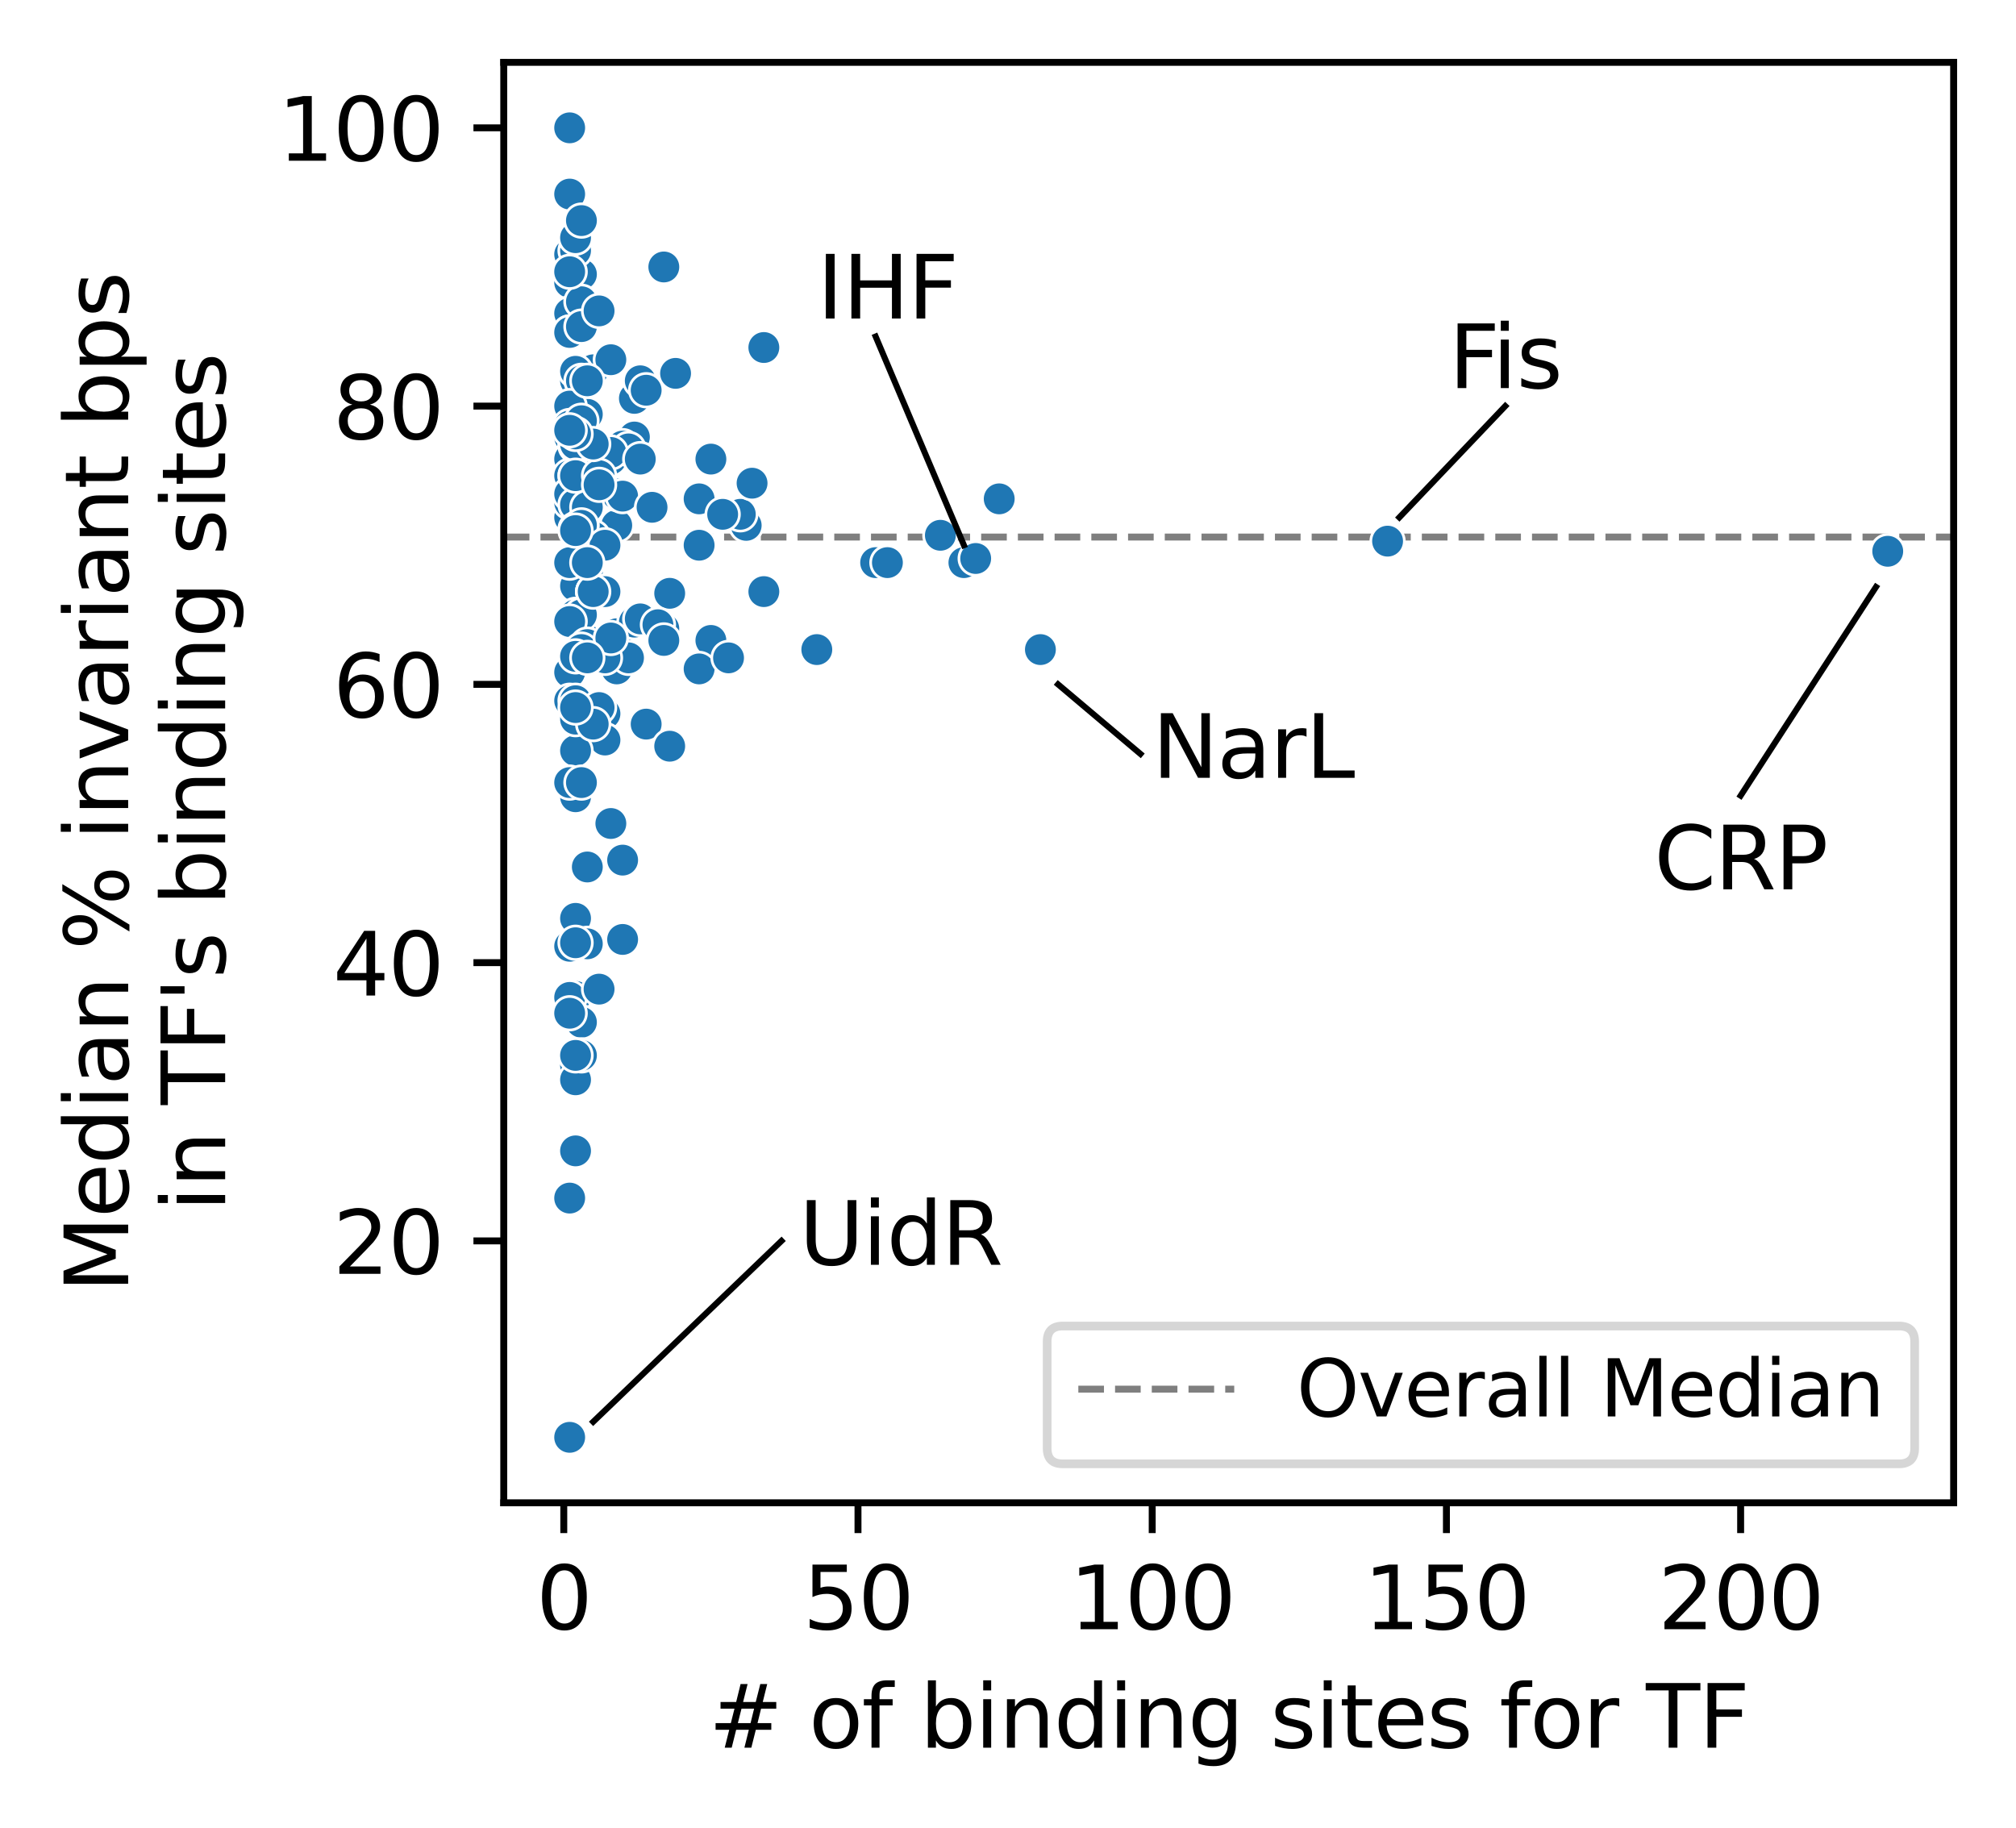 <?xml version="1.0" encoding="utf-8" standalone="no"?>
<!DOCTYPE svg PUBLIC "-//W3C//DTD SVG 1.1//EN"
  "http://www.w3.org/Graphics/SVG/1.1/DTD/svg11.dtd">
<svg xmlns:xlink="http://www.w3.org/1999/xlink" width="232.763pt" height="211.076pt" viewBox="0 0 232.763 211.076" xmlns="http://www.w3.org/2000/svg" version="1.1">
 <defs>
  <style type="text/css">*{stroke-linejoin: round; stroke-linecap: butt}</style>
 </defs>
 <g id="figure_1">
  <g id="patch_1">
   <path d="M 0 211.076 
L 232.763 211.076 
L 232.763 0 
L 0 0 
z
" style="fill: #ffffff"/>
  </g>
  <g id="axes_1">
   <g id="patch_2">
    <path d="M 58.163 173.52 
L 225.563 173.52 
L 225.563 7.2 
L 58.163 7.2 
z
" style="fill: #ffffff"/>
   </g>
   <g id="line2d_1">
    <path d="M 58.163 62.01 
L 225.563 62.01 
" clip-path="url(#p118b59018d)" style="fill: none; stroke-dasharray: 2.96,1.28; stroke-dashoffset: 0; stroke: #7f7f7f; stroke-width: 0.8"/>
   </g>
   <g id="PathCollection_1">
    <defs>
     <path id="m1b2e2cfc52" d="M 0 1.936 
C 0.514 1.936 1.006 1.732 1.369 1.369 
C 1.732 1.006 1.936 0.514 1.936 0 
C 1.936 -0.514 1.732 -1.006 1.369 -1.369 
C 1.006 -1.732 0.514 -1.936 0 -1.936 
C -0.514 -1.936 -1.006 -1.732 -1.369 -1.369 
C -1.732 -1.006 -1.936 -0.514 -1.936 0 
C -1.936 0.514 -1.732 1.006 -1.369 1.369 
C -1.006 1.732 -0.514 1.936 0 1.936 
z
" style="stroke: #ffffff; stroke-width: 0.31"/>
    </defs>
    <g clip-path="url(#p118b59018d)">
     <use xlink:href="#m1b2e2cfc52" x="67.131" y="58.012" style="fill: #1f77b4; stroke: #ffffff; stroke-width: 0.31"/>
     <use xlink:href="#m1b2e2cfc52" x="67.811" y="66.168" style="fill: #1f77b4; stroke: #ffffff; stroke-width: 0.31"/>
     <use xlink:href="#m1b2e2cfc52" x="71.208" y="73.178" style="fill: #1f77b4; stroke: #ffffff; stroke-width: 0.31"/>
     <use xlink:href="#m1b2e2cfc52" x="65.773" y="50.46" style="fill: #1f77b4; stroke: #ffffff; stroke-width: 0.31"/>
     <use xlink:href="#m1b2e2cfc52" x="66.452" y="115.049" style="fill: #1f77b4; stroke: #ffffff; stroke-width: 0.31"/>
     <use xlink:href="#m1b2e2cfc52" x="65.773" y="115.166" style="fill: #1f77b4; stroke: #ffffff; stroke-width: 0.31"/>
     <use xlink:href="#m1b2e2cfc52" x="73.246" y="45.998" style="fill: #1f77b4; stroke: #ffffff; stroke-width: 0.31"/>
     <use xlink:href="#m1b2e2cfc52" x="111.291" y="64.963" style="fill: #1f77b4; stroke: #ffffff; stroke-width: 0.31"/>
     <use xlink:href="#m1b2e2cfc52" x="73.925" y="43.969" style="fill: #1f77b4; stroke: #ffffff; stroke-width: 0.31"/>
     <use xlink:href="#m1b2e2cfc52" x="82.078" y="73.947" style="fill: #1f77b4; stroke: #ffffff; stroke-width: 0.31"/>
     <use xlink:href="#m1b2e2cfc52" x="65.773" y="59.742" style="fill: #1f77b4; stroke: #ffffff; stroke-width: 0.31"/>
     <use xlink:href="#m1b2e2cfc52" x="71.208" y="60.66" style="fill: #1f77b4; stroke: #ffffff; stroke-width: 0.31"/>
     <use xlink:href="#m1b2e2cfc52" x="67.811" y="85.044" style="fill: #1f77b4; stroke: #ffffff; stroke-width: 0.31"/>
     <use xlink:href="#m1b2e2cfc52" x="67.131" y="60.66" style="fill: #1f77b4; stroke: #ffffff; stroke-width: 0.31"/>
     <use xlink:href="#m1b2e2cfc52" x="69.169" y="114.21" style="fill: #1f77b4; stroke: #ffffff; stroke-width: 0.31"/>
     <use xlink:href="#m1b2e2cfc52" x="65.773" y="29.365" style="fill: #1f77b4; stroke: #ffffff; stroke-width: 0.31"/>
     <use xlink:href="#m1b2e2cfc52" x="65.773" y="53.943" style="fill: #1f77b4; stroke: #ffffff; stroke-width: 0.31"/>
     <use xlink:href="#m1b2e2cfc52" x="65.773" y="53.01" style="fill: #1f77b4; stroke: #ffffff; stroke-width: 0.31"/>
     <use xlink:href="#m1b2e2cfc52" x="65.773" y="32.61" style="fill: #1f77b4; stroke: #ffffff; stroke-width: 0.31"/>
     <use xlink:href="#m1b2e2cfc52" x="71.887" y="108.472" style="fill: #1f77b4; stroke: #ffffff; stroke-width: 0.31"/>
     <use xlink:href="#m1b2e2cfc52" x="217.954" y="63.653" style="fill: #1f77b4; stroke: #ffffff; stroke-width: 0.31"/>
     <use xlink:href="#m1b2e2cfc52" x="65.773" y="77.623" style="fill: #1f77b4; stroke: #ffffff; stroke-width: 0.31"/>
     <use xlink:href="#m1b2e2cfc52" x="66.452" y="67.657" style="fill: #1f77b4; stroke: #ffffff; stroke-width: 0.31"/>
     <use xlink:href="#m1b2e2cfc52" x="65.773" y="22.41" style="fill: #1f77b4; stroke: #ffffff; stroke-width: 0.31"/>
     <use xlink:href="#m1b2e2cfc52" x="66.452" y="70.987" style="fill: #1f77b4; stroke: #ffffff; stroke-width: 0.31"/>
     <use xlink:href="#m1b2e2cfc52" x="101.1" y="64.963" style="fill: #1f77b4; stroke: #ffffff; stroke-width: 0.31"/>
     <use xlink:href="#m1b2e2cfc52" x="88.192" y="40.126" style="fill: #1f77b4; stroke: #ffffff; stroke-width: 0.31"/>
     <use xlink:href="#m1b2e2cfc52" x="67.131" y="31.671" style="fill: #1f77b4; stroke: #ffffff; stroke-width: 0.31"/>
     <use xlink:href="#m1b2e2cfc52" x="80.719" y="57.6" style="fill: #1f77b4; stroke: #ffffff; stroke-width: 0.31"/>
     <use xlink:href="#m1b2e2cfc52" x="67.131" y="54.922" style="fill: #1f77b4; stroke: #ffffff; stroke-width: 0.31"/>
     <use xlink:href="#m1b2e2cfc52" x="67.131" y="37.71" style="fill: #1f77b4; stroke: #ffffff; stroke-width: 0.31"/>
     <use xlink:href="#m1b2e2cfc52" x="66.452" y="28.935" style="fill: #1f77b4; stroke: #ffffff; stroke-width: 0.31"/>
     <use xlink:href="#m1b2e2cfc52" x="67.131" y="73.178" style="fill: #1f77b4; stroke: #ffffff; stroke-width: 0.31"/>
     <use xlink:href="#m1b2e2cfc52" x="73.246" y="71.834" style="fill: #1f77b4; stroke: #ffffff; stroke-width: 0.31"/>
     <use xlink:href="#m1b2e2cfc52" x="80.719" y="77.235" style="fill: #1f77b4; stroke: #ffffff; stroke-width: 0.31"/>
     <use xlink:href="#m1b2e2cfc52" x="68.49" y="68.31" style="fill: #1f77b4; stroke: #ffffff; stroke-width: 0.31"/>
     <use xlink:href="#m1b2e2cfc52" x="71.208" y="77.235" style="fill: #1f77b4; stroke: #ffffff; stroke-width: 0.31"/>
     <use xlink:href="#m1b2e2cfc52" x="68.49" y="62.01" style="fill: #1f77b4; stroke: #ffffff; stroke-width: 0.31"/>
     <use xlink:href="#m1b2e2cfc52" x="66.452" y="91.996" style="fill: #1f77b4; stroke: #ffffff; stroke-width: 0.31"/>
     <use xlink:href="#m1b2e2cfc52" x="65.773" y="80.91" style="fill: #1f77b4; stroke: #ffffff; stroke-width: 0.31"/>
     <use xlink:href="#m1b2e2cfc52" x="76.643" y="30.825" style="fill: #1f77b4; stroke: #ffffff; stroke-width: 0.31"/>
     <use xlink:href="#m1b2e2cfc52" x="67.131" y="75.004" style="fill: #1f77b4; stroke: #ffffff; stroke-width: 0.31"/>
     <use xlink:href="#m1b2e2cfc52" x="65.773" y="58.012" style="fill: #1f77b4; stroke: #ffffff; stroke-width: 0.31"/>
     <use xlink:href="#m1b2e2cfc52" x="69.849" y="82.402" style="fill: #1f77b4; stroke: #ffffff; stroke-width: 0.31"/>
     <use xlink:href="#m1b2e2cfc52" x="71.208" y="57.036" style="fill: #1f77b4; stroke: #ffffff; stroke-width: 0.31"/>
     <use xlink:href="#m1b2e2cfc52" x="115.367" y="57.6" style="fill: #1f77b4; stroke: #ffffff; stroke-width: 0.31"/>
     <use xlink:href="#m1b2e2cfc52" x="65.773" y="14.76" style="fill: #1f77b4; stroke: #ffffff; stroke-width: 0.31"/>
     <use xlink:href="#m1b2e2cfc52" x="74.605" y="45.058" style="fill: #1f77b4; stroke: #ffffff; stroke-width: 0.31"/>
     <use xlink:href="#m1b2e2cfc52" x="68.49" y="68.31" style="fill: #1f77b4; stroke: #ffffff; stroke-width: 0.31"/>
     <use xlink:href="#m1b2e2cfc52" x="160.207" y="62.483" style="fill: #1f77b4; stroke: #ffffff; stroke-width: 0.31"/>
     <use xlink:href="#m1b2e2cfc52" x="73.246" y="50.46" style="fill: #1f77b4; stroke: #ffffff; stroke-width: 0.31"/>
     <use xlink:href="#m1b2e2cfc52" x="67.811" y="53.833" style="fill: #1f77b4; stroke: #ffffff; stroke-width: 0.31"/>
     <use xlink:href="#m1b2e2cfc52" x="108.574" y="61.807" style="fill: #1f77b4; stroke: #ffffff; stroke-width: 0.31"/>
     <use xlink:href="#m1b2e2cfc52" x="70.528" y="53.01" style="fill: #1f77b4; stroke: #ffffff; stroke-width: 0.31"/>
     <use xlink:href="#m1b2e2cfc52" x="65.773" y="53.01" style="fill: #1f77b4; stroke: #ffffff; stroke-width: 0.31"/>
     <use xlink:href="#m1b2e2cfc52" x="74.605" y="83.61" style="fill: #1f77b4; stroke: #ffffff; stroke-width: 0.31"/>
     <use xlink:href="#m1b2e2cfc52" x="84.116" y="75.96" style="fill: #1f77b4; stroke: #ffffff; stroke-width: 0.31"/>
     <use xlink:href="#m1b2e2cfc52" x="71.887" y="57.285" style="fill: #1f77b4; stroke: #ffffff; stroke-width: 0.31"/>
     <use xlink:href="#m1b2e2cfc52" x="71.887" y="51.51" style="fill: #1f77b4; stroke: #ffffff; stroke-width: 0.31"/>
     <use xlink:href="#m1b2e2cfc52" x="66.452" y="49.902" style="fill: #1f77b4; stroke: #ffffff; stroke-width: 0.31"/>
     <use xlink:href="#m1b2e2cfc52" x="66.452" y="43.447" style="fill: #1f77b4; stroke: #ffffff; stroke-width: 0.31"/>
     <use xlink:href="#m1b2e2cfc52" x="65.773" y="54.922" style="fill: #1f77b4; stroke: #ffffff; stroke-width: 0.31"/>
     <use xlink:href="#m1b2e2cfc52" x="72.566" y="75.96" style="fill: #1f77b4; stroke: #ffffff; stroke-width: 0.31"/>
     <use xlink:href="#m1b2e2cfc52" x="67.131" y="70.987" style="fill: #1f77b4; stroke: #ffffff; stroke-width: 0.31"/>
     <use xlink:href="#m1b2e2cfc52" x="69.849" y="75.96" style="fill: #1f77b4; stroke: #ffffff; stroke-width: 0.31"/>
     <use xlink:href="#m1b2e2cfc52" x="94.307" y="75.004" style="fill: #1f77b4; stroke: #ffffff; stroke-width: 0.31"/>
     <use xlink:href="#m1b2e2cfc52" x="66.452" y="51.48" style="fill: #1f77b4; stroke: #ffffff; stroke-width: 0.31"/>
     <use xlink:href="#m1b2e2cfc52" x="65.773" y="36.18" style="fill: #1f77b4; stroke: #ffffff; stroke-width: 0.31"/>
     <use xlink:href="#m1b2e2cfc52" x="65.773" y="38.385" style="fill: #1f77b4; stroke: #ffffff; stroke-width: 0.31"/>
     <use xlink:href="#m1b2e2cfc52" x="65.773" y="38.385" style="fill: #1f77b4; stroke: #ffffff; stroke-width: 0.31"/>
     <use xlink:href="#m1b2e2cfc52" x="66.452" y="27.443" style="fill: #1f77b4; stroke: #ffffff; stroke-width: 0.31"/>
     <use xlink:href="#m1b2e2cfc52" x="65.773" y="57.036" style="fill: #1f77b4; stroke: #ffffff; stroke-width: 0.31"/>
     <use xlink:href="#m1b2e2cfc52" x="112.65" y="64.485" style="fill: #1f77b4; stroke: #ffffff; stroke-width: 0.31"/>
     <use xlink:href="#m1b2e2cfc52" x="70.528" y="95.085" style="fill: #1f77b4; stroke: #ffffff; stroke-width: 0.31"/>
     <use xlink:href="#m1b2e2cfc52" x="66.452" y="80.91" style="fill: #1f77b4; stroke: #ffffff; stroke-width: 0.31"/>
     <use xlink:href="#m1b2e2cfc52" x="66.452" y="54.922" style="fill: #1f77b4; stroke: #ffffff; stroke-width: 0.31"/>
     <use xlink:href="#m1b2e2cfc52" x="72.566" y="51.833" style="fill: #1f77b4; stroke: #ffffff; stroke-width: 0.31"/>
     <use xlink:href="#m1b2e2cfc52" x="66.452" y="43.969" style="fill: #1f77b4; stroke: #ffffff; stroke-width: 0.31"/>
     <use xlink:href="#m1b2e2cfc52" x="66.452" y="106.038" style="fill: #1f77b4; stroke: #ffffff; stroke-width: 0.31"/>
     <use xlink:href="#m1b2e2cfc52" x="86.154" y="60.66" style="fill: #1f77b4; stroke: #ffffff; stroke-width: 0.31"/>
     <use xlink:href="#m1b2e2cfc52" x="66.452" y="58.269" style="fill: #1f77b4; stroke: #ffffff; stroke-width: 0.31"/>
     <use xlink:href="#m1b2e2cfc52" x="102.459" y="64.963" style="fill: #1f77b4; stroke: #ffffff; stroke-width: 0.31"/>
     <use xlink:href="#m1b2e2cfc52" x="65.773" y="71.765" style="fill: #1f77b4; stroke: #ffffff; stroke-width: 0.31"/>
     <use xlink:href="#m1b2e2cfc52" x="66.452" y="50.906" style="fill: #1f77b4; stroke: #ffffff; stroke-width: 0.31"/>
     <use xlink:href="#m1b2e2cfc52" x="75.284" y="58.574" style="fill: #1f77b4; stroke: #ffffff; stroke-width: 0.31"/>
     <use xlink:href="#m1b2e2cfc52" x="82.078" y="53.01" style="fill: #1f77b4; stroke: #ffffff; stroke-width: 0.31"/>
     <use xlink:href="#m1b2e2cfc52" x="66.452" y="123.024" style="fill: #1f77b4; stroke: #ffffff; stroke-width: 0.31"/>
     <use xlink:href="#m1b2e2cfc52" x="66.452" y="50.509" style="fill: #1f77b4; stroke: #ffffff; stroke-width: 0.31"/>
     <use xlink:href="#m1b2e2cfc52" x="66.452" y="49.185" style="fill: #1f77b4; stroke: #ffffff; stroke-width: 0.31"/>
     <use xlink:href="#m1b2e2cfc52" x="66.452" y="109.055" style="fill: #1f77b4; stroke: #ffffff; stroke-width: 0.31"/>
     <use xlink:href="#m1b2e2cfc52" x="68.49" y="62.955" style="fill: #1f77b4; stroke: #ffffff; stroke-width: 0.31"/>
     <use xlink:href="#m1b2e2cfc52" x="77.322" y="68.31" style="fill: #1f77b4; stroke: #ffffff; stroke-width: 0.31"/>
     <use xlink:href="#m1b2e2cfc52" x="67.131" y="34.841" style="fill: #1f77b4; stroke: #ffffff; stroke-width: 0.31"/>
     <use xlink:href="#m1b2e2cfc52" x="65.773" y="109.26" style="fill: #1f77b4; stroke: #ffffff; stroke-width: 0.31"/>
     <use xlink:href="#m1b2e2cfc52" x="69.849" y="68.31" style="fill: #1f77b4; stroke: #ffffff; stroke-width: 0.31"/>
     <use xlink:href="#m1b2e2cfc52" x="67.811" y="74.43" style="fill: #1f77b4; stroke: #ffffff; stroke-width: 0.31"/>
     <use xlink:href="#m1b2e2cfc52" x="68.49" y="42.699" style="fill: #1f77b4; stroke: #ffffff; stroke-width: 0.31"/>
     <use xlink:href="#m1b2e2cfc52" x="69.849" y="85.446" style="fill: #1f77b4; stroke: #ffffff; stroke-width: 0.31"/>
     <use xlink:href="#m1b2e2cfc52" x="66.452" y="86.672" style="fill: #1f77b4; stroke: #ffffff; stroke-width: 0.31"/>
     <use xlink:href="#m1b2e2cfc52" x="67.811" y="108.976" style="fill: #1f77b4; stroke: #ffffff; stroke-width: 0.31"/>
     <use xlink:href="#m1b2e2cfc52" x="69.169" y="81.698" style="fill: #1f77b4; stroke: #ffffff; stroke-width: 0.31"/>
     <use xlink:href="#m1b2e2cfc52" x="67.131" y="75.004" style="fill: #1f77b4; stroke: #ffffff; stroke-width: 0.31"/>
     <use xlink:href="#m1b2e2cfc52" x="73.925" y="71.46" style="fill: #1f77b4; stroke: #ffffff; stroke-width: 0.31"/>
     <use xlink:href="#m1b2e2cfc52" x="66.452" y="42.874" style="fill: #1f77b4; stroke: #ffffff; stroke-width: 0.31"/>
     <use xlink:href="#m1b2e2cfc52" x="76.643" y="72.594" style="fill: #1f77b4; stroke: #ffffff; stroke-width: 0.31"/>
     <use xlink:href="#m1b2e2cfc52" x="67.131" y="60.66" style="fill: #1f77b4; stroke: #ffffff; stroke-width: 0.31"/>
     <use xlink:href="#m1b2e2cfc52" x="120.123" y="75.004" style="fill: #1f77b4; stroke: #ffffff; stroke-width: 0.31"/>
     <use xlink:href="#m1b2e2cfc52" x="77.322" y="68.507" style="fill: #1f77b4; stroke: #ffffff; stroke-width: 0.31"/>
     <use xlink:href="#m1b2e2cfc52" x="65.773" y="90.36" style="fill: #1f77b4; stroke: #ffffff; stroke-width: 0.31"/>
     <use xlink:href="#m1b2e2cfc52" x="66.452" y="83.036" style="fill: #1f77b4; stroke: #ffffff; stroke-width: 0.31"/>
     <use xlink:href="#m1b2e2cfc52" x="68.49" y="68.31" style="fill: #1f77b4; stroke: #ffffff; stroke-width: 0.31"/>
     <use xlink:href="#m1b2e2cfc52" x="65.773" y="31.379" style="fill: #1f77b4; stroke: #ffffff; stroke-width: 0.31"/>
     <use xlink:href="#m1b2e2cfc52" x="67.131" y="43.969" style="fill: #1f77b4; stroke: #ffffff; stroke-width: 0.31"/>
     <use xlink:href="#m1b2e2cfc52" x="67.131" y="25.47" style="fill: #1f77b4; stroke: #ffffff; stroke-width: 0.31"/>
     <use xlink:href="#m1b2e2cfc52" x="67.811" y="47.835" style="fill: #1f77b4; stroke: #ffffff; stroke-width: 0.31"/>
     <use xlink:href="#m1b2e2cfc52" x="88.192" y="68.31" style="fill: #1f77b4; stroke: #ffffff; stroke-width: 0.31"/>
     <use xlink:href="#m1b2e2cfc52" x="77.322" y="86.16" style="fill: #1f77b4; stroke: #ffffff; stroke-width: 0.31"/>
     <use xlink:href="#m1b2e2cfc52" x="75.963" y="72.135" style="fill: #1f77b4; stroke: #ffffff; stroke-width: 0.31"/>
     <use xlink:href="#m1b2e2cfc52" x="85.475" y="59.385" style="fill: #1f77b4; stroke: #ffffff; stroke-width: 0.31"/>
     <use xlink:href="#m1b2e2cfc52" x="70.528" y="41.535" style="fill: #1f77b4; stroke: #ffffff; stroke-width: 0.31"/>
     <use xlink:href="#m1b2e2cfc52" x="67.131" y="118.035" style="fill: #1f77b4; stroke: #ffffff; stroke-width: 0.31"/>
     <use xlink:href="#m1b2e2cfc52" x="65.773" y="46.89" style="fill: #1f77b4; stroke: #ffffff; stroke-width: 0.31"/>
     <use xlink:href="#m1b2e2cfc52" x="80.719" y="62.955" style="fill: #1f77b4; stroke: #ffffff; stroke-width: 0.31"/>
     <use xlink:href="#m1b2e2cfc52" x="83.436" y="59.385" style="fill: #1f77b4; stroke: #ffffff; stroke-width: 0.31"/>
     <use xlink:href="#m1b2e2cfc52" x="66.452" y="61.101" style="fill: #1f77b4; stroke: #ffffff; stroke-width: 0.31"/>
     <use xlink:href="#m1b2e2cfc52" x="66.452" y="124.678" style="fill: #1f77b4; stroke: #ffffff; stroke-width: 0.31"/>
     <use xlink:href="#m1b2e2cfc52" x="78.001" y="43.11" style="fill: #1f77b4; stroke: #ffffff; stroke-width: 0.31"/>
     <use xlink:href="#m1b2e2cfc52" x="68.49" y="83.61" style="fill: #1f77b4; stroke: #ffffff; stroke-width: 0.31"/>
     <use xlink:href="#m1b2e2cfc52" x="67.811" y="58.574" style="fill: #1f77b4; stroke: #ffffff; stroke-width: 0.31"/>
     <use xlink:href="#m1b2e2cfc52" x="66.452" y="51.271" style="fill: #1f77b4; stroke: #ffffff; stroke-width: 0.31"/>
     <use xlink:href="#m1b2e2cfc52" x="65.773" y="49.185" style="fill: #1f77b4; stroke: #ffffff; stroke-width: 0.31"/>
     <use xlink:href="#m1b2e2cfc52" x="67.131" y="60.66" style="fill: #1f77b4; stroke: #ffffff; stroke-width: 0.31"/>
     <use xlink:href="#m1b2e2cfc52" x="67.811" y="43.969" style="fill: #1f77b4; stroke: #ffffff; stroke-width: 0.31"/>
     <use xlink:href="#m1b2e2cfc52" x="66.452" y="132.885" style="fill: #1f77b4; stroke: #ffffff; stroke-width: 0.31"/>
     <use xlink:href="#m1b2e2cfc52" x="67.811" y="100.105" style="fill: #1f77b4; stroke: #ffffff; stroke-width: 0.31"/>
     <use xlink:href="#m1b2e2cfc52" x="70.528" y="52.245" style="fill: #1f77b4; stroke: #ffffff; stroke-width: 0.31"/>
     <use xlink:href="#m1b2e2cfc52" x="67.131" y="37.71" style="fill: #1f77b4; stroke: #ffffff; stroke-width: 0.31"/>
     <use xlink:href="#m1b2e2cfc52" x="66.452" y="54.922" style="fill: #1f77b4; stroke: #ffffff; stroke-width: 0.31"/>
     <use xlink:href="#m1b2e2cfc52" x="69.169" y="54.922" style="fill: #1f77b4; stroke: #ffffff; stroke-width: 0.31"/>
     <use xlink:href="#m1b2e2cfc52" x="73.925" y="53.01" style="fill: #1f77b4; stroke: #ffffff; stroke-width: 0.31"/>
     <use xlink:href="#m1b2e2cfc52" x="65.773" y="116.992" style="fill: #1f77b4; stroke: #ffffff; stroke-width: 0.31"/>
     <use xlink:href="#m1b2e2cfc52" x="67.131" y="121.86" style="fill: #1f77b4; stroke: #ffffff; stroke-width: 0.31"/>
     <use xlink:href="#m1b2e2cfc52" x="67.131" y="90.36" style="fill: #1f77b4; stroke: #ffffff; stroke-width: 0.31"/>
     <use xlink:href="#m1b2e2cfc52" x="67.131" y="48.581" style="fill: #1f77b4; stroke: #ffffff; stroke-width: 0.31"/>
     <use xlink:href="#m1b2e2cfc52" x="66.452" y="108.855" style="fill: #1f77b4; stroke: #ffffff; stroke-width: 0.31"/>
     <use xlink:href="#m1b2e2cfc52" x="67.131" y="64.191" style="fill: #1f77b4; stroke: #ffffff; stroke-width: 0.31"/>
     <use xlink:href="#m1b2e2cfc52" x="69.169" y="55.979" style="fill: #1f77b4; stroke: #ffffff; stroke-width: 0.31"/>
     <use xlink:href="#m1b2e2cfc52" x="86.833" y="55.792" style="fill: #1f77b4; stroke: #ffffff; stroke-width: 0.31"/>
     <use xlink:href="#m1b2e2cfc52" x="66.452" y="75.785" style="fill: #1f77b4; stroke: #ffffff; stroke-width: 0.31"/>
     <use xlink:href="#m1b2e2cfc52" x="65.773" y="64.963" style="fill: #1f77b4; stroke: #ffffff; stroke-width: 0.31"/>
     <use xlink:href="#m1b2e2cfc52" x="65.773" y="138.337" style="fill: #1f77b4; stroke: #ffffff; stroke-width: 0.31"/>
     <use xlink:href="#m1b2e2cfc52" x="70.528" y="73.665" style="fill: #1f77b4; stroke: #ffffff; stroke-width: 0.31"/>
     <use xlink:href="#m1b2e2cfc52" x="66.452" y="81.698" style="fill: #1f77b4; stroke: #ffffff; stroke-width: 0.31"/>
     <use xlink:href="#m1b2e2cfc52" x="71.887" y="99.313" style="fill: #1f77b4; stroke: #ffffff; stroke-width: 0.31"/>
     <use xlink:href="#m1b2e2cfc52" x="76.643" y="73.947" style="fill: #1f77b4; stroke: #ffffff; stroke-width: 0.31"/>
     <use xlink:href="#m1b2e2cfc52" x="65.773" y="165.96" style="fill: #1f77b4; stroke: #ffffff; stroke-width: 0.31"/>
     <use xlink:href="#m1b2e2cfc52" x="67.811" y="75.96" style="fill: #1f77b4; stroke: #ffffff; stroke-width: 0.31"/>
     <use xlink:href="#m1b2e2cfc52" x="69.849" y="62.955" style="fill: #1f77b4; stroke: #ffffff; stroke-width: 0.31"/>
     <use xlink:href="#m1b2e2cfc52" x="69.169" y="35.898" style="fill: #1f77b4; stroke: #ffffff; stroke-width: 0.31"/>
     <use xlink:href="#m1b2e2cfc52" x="68.49" y="51.271" style="fill: #1f77b4; stroke: #ffffff; stroke-width: 0.31"/>
     <use xlink:href="#m1b2e2cfc52" x="67.811" y="64.963" style="fill: #1f77b4; stroke: #ffffff; stroke-width: 0.31"/>
     <use xlink:href="#m1b2e2cfc52" x="66.452" y="50.103" style="fill: #1f77b4; stroke: #ffffff; stroke-width: 0.31"/>
     <use xlink:href="#m1b2e2cfc52" x="65.773" y="49.684" style="fill: #1f77b4; stroke: #ffffff; stroke-width: 0.31"/>
     <use xlink:href="#m1b2e2cfc52" x="66.452" y="61.264" style="fill: #1f77b4; stroke: #ffffff; stroke-width: 0.31"/>
     <use xlink:href="#m1b2e2cfc52" x="66.452" y="121.86" style="fill: #1f77b4; stroke: #ffffff; stroke-width: 0.31"/>
    </g>
   </g>
   <g id="matplotlib.axis_1">
    <g id="xtick_1">
     <g id="line2d_2">
      <defs>
       <path id="m22508b507d" d="M 0 0 
L 0 3.5 
" style="stroke: #000000; stroke-width: 0.8"/>
      </defs>
      <g>
       <use xlink:href="#m22508b507d" x="65.093" y="173.52" style="stroke: #000000; stroke-width: 0.8"/>
      </g>
     </g>
     <g id="text_1">
      <!-- 0 -->
      <g transform="translate(61.912 188.118) scale(0.1 -0.1)">
       <defs>
        <path id="DejaVuSans-30" d="M 2034 4250 
Q 1547 4250 1301 3770 
Q 1056 3291 1056 2328 
Q 1056 1369 1301 889 
Q 1547 409 2034 409 
Q 2525 409 2770 889 
Q 3016 1369 3016 2328 
Q 3016 3291 2770 3770 
Q 2525 4250 2034 4250 
z
M 2034 4750 
Q 2819 4750 3233 4129 
Q 3647 3509 3647 2328 
Q 3647 1150 3233 529 
Q 2819 -91 2034 -91 
Q 1250 -91 836 529 
Q 422 1150 422 2328 
Q 422 3509 836 4129 
Q 1250 4750 2034 4750 
z
" transform="scale(0.016)"/>
       </defs>
       <use xlink:href="#DejaVuSans-30"/>
      </g>
     </g>
    </g>
    <g id="xtick_2">
     <g id="line2d_3">
      <g>
       <use xlink:href="#m22508b507d" x="99.062" y="173.52" style="stroke: #000000; stroke-width: 0.8"/>
      </g>
     </g>
     <g id="text_2">
      <!-- 50 -->
      <g transform="translate(92.7 188.118) scale(0.1 -0.1)">
       <defs>
        <path id="DejaVuSans-35" d="M 691 4666 
L 3169 4666 
L 3169 4134 
L 1269 4134 
L 1269 2991 
Q 1406 3038 1543 3061 
Q 1681 3084 1819 3084 
Q 2600 3084 3056 2656 
Q 3513 2228 3513 1497 
Q 3513 744 3044 326 
Q 2575 -91 1722 -91 
Q 1428 -91 1123 -41 
Q 819 9 494 109 
L 494 744 
Q 775 591 1075 516 
Q 1375 441 1709 441 
Q 2250 441 2565 725 
Q 2881 1009 2881 1497 
Q 2881 1984 2565 2268 
Q 2250 2553 1709 2553 
Q 1456 2553 1204 2497 
Q 953 2441 691 2322 
L 691 4666 
z
" transform="scale(0.016)"/>
       </defs>
       <use xlink:href="#DejaVuSans-35"/>
       <use xlink:href="#DejaVuSans-30" x="63.623"/>
      </g>
     </g>
    </g>
    <g id="xtick_3">
     <g id="line2d_4">
      <g>
       <use xlink:href="#m22508b507d" x="133.031" y="173.52" style="stroke: #000000; stroke-width: 0.8"/>
      </g>
     </g>
     <g id="text_3">
      <!-- 100 -->
      <g transform="translate(123.488 188.118) scale(0.1 -0.1)">
       <defs>
        <path id="DejaVuSans-31" d="M 794 531 
L 1825 531 
L 1825 4091 
L 703 3866 
L 703 4441 
L 1819 4666 
L 2450 4666 
L 2450 531 
L 3481 531 
L 3481 0 
L 794 0 
L 794 531 
z
" transform="scale(0.016)"/>
       </defs>
       <use xlink:href="#DejaVuSans-31"/>
       <use xlink:href="#DejaVuSans-30" x="63.623"/>
       <use xlink:href="#DejaVuSans-30" x="127.246"/>
      </g>
     </g>
    </g>
    <g id="xtick_4">
     <g id="line2d_5">
      <g>
       <use xlink:href="#m22508b507d" x="167.001" y="173.52" style="stroke: #000000; stroke-width: 0.8"/>
      </g>
     </g>
     <g id="text_4">
      <!-- 150 -->
      <g transform="translate(157.457 188.118) scale(0.1 -0.1)">
       <use xlink:href="#DejaVuSans-31"/>
       <use xlink:href="#DejaVuSans-35" x="63.623"/>
       <use xlink:href="#DejaVuSans-30" x="127.246"/>
      </g>
     </g>
    </g>
    <g id="xtick_5">
     <g id="line2d_6">
      <g>
       <use xlink:href="#m22508b507d" x="200.97" y="173.52" style="stroke: #000000; stroke-width: 0.8"/>
      </g>
     </g>
     <g id="text_5">
      <!-- 200 -->
      <g transform="translate(191.426 188.118) scale(0.1 -0.1)">
       <defs>
        <path id="DejaVuSans-32" d="M 1228 531 
L 3431 531 
L 3431 0 
L 469 0 
L 469 531 
Q 828 903 1448 1529 
Q 2069 2156 2228 2338 
Q 2531 2678 2651 2914 
Q 2772 3150 2772 3378 
Q 2772 3750 2511 3984 
Q 2250 4219 1831 4219 
Q 1534 4219 1204 4116 
Q 875 4013 500 3803 
L 500 4441 
Q 881 4594 1212 4672 
Q 1544 4750 1819 4750 
Q 2544 4750 2975 4387 
Q 3406 4025 3406 3419 
Q 3406 3131 3298 2873 
Q 3191 2616 2906 2266 
Q 2828 2175 2409 1742 
Q 1991 1309 1228 531 
z
" transform="scale(0.016)"/>
       </defs>
       <use xlink:href="#DejaVuSans-32"/>
       <use xlink:href="#DejaVuSans-30" x="63.623"/>
       <use xlink:href="#DejaVuSans-30" x="127.246"/>
      </g>
     </g>
    </g>
    <g id="text_6">
     <!-- # of binding sites for TF -->
     <g transform="translate(81.831 201.797) scale(0.1 -0.1)">
      <defs>
       <path id="DejaVuSans-23" d="M 3272 2816 
L 2363 2816 
L 2100 1772 
L 3016 1772 
L 3272 2816 
z
M 2803 4594 
L 2478 3297 
L 3391 3297 
L 3719 4594 
L 4219 4594 
L 3897 3297 
L 4872 3297 
L 4872 2816 
L 3775 2816 
L 3519 1772 
L 4513 1772 
L 4513 1294 
L 3397 1294 
L 3072 0 
L 2572 0 
L 2894 1294 
L 1978 1294 
L 1656 0 
L 1153 0 
L 1478 1294 
L 494 1294 
L 494 1772 
L 1594 1772 
L 1856 2816 
L 850 2816 
L 850 3297 
L 1978 3297 
L 2297 4594 
L 2803 4594 
z
" transform="scale(0.016)"/>
       <path id="DejaVuSans-20" transform="scale(0.016)"/>
       <path id="DejaVuSans-6f" d="M 1959 3097 
Q 1497 3097 1228 2736 
Q 959 2375 959 1747 
Q 959 1119 1226 758 
Q 1494 397 1959 397 
Q 2419 397 2687 759 
Q 2956 1122 2956 1747 
Q 2956 2369 2687 2733 
Q 2419 3097 1959 3097 
z
M 1959 3584 
Q 2709 3584 3137 3096 
Q 3566 2609 3566 1747 
Q 3566 888 3137 398 
Q 2709 -91 1959 -91 
Q 1206 -91 779 398 
Q 353 888 353 1747 
Q 353 2609 779 3096 
Q 1206 3584 1959 3584 
z
" transform="scale(0.016)"/>
       <path id="DejaVuSans-66" d="M 2375 4863 
L 2375 4384 
L 1825 4384 
Q 1516 4384 1395 4259 
Q 1275 4134 1275 3809 
L 1275 3500 
L 2222 3500 
L 2222 3053 
L 1275 3053 
L 1275 0 
L 697 0 
L 697 3053 
L 147 3053 
L 147 3500 
L 697 3500 
L 697 3744 
Q 697 4328 969 4595 
Q 1241 4863 1831 4863 
L 2375 4863 
z
" transform="scale(0.016)"/>
       <path id="DejaVuSans-62" d="M 3116 1747 
Q 3116 2381 2855 2742 
Q 2594 3103 2138 3103 
Q 1681 3103 1420 2742 
Q 1159 2381 1159 1747 
Q 1159 1113 1420 752 
Q 1681 391 2138 391 
Q 2594 391 2855 752 
Q 3116 1113 3116 1747 
z
M 1159 2969 
Q 1341 3281 1617 3432 
Q 1894 3584 2278 3584 
Q 2916 3584 3314 3078 
Q 3713 2572 3713 1747 
Q 3713 922 3314 415 
Q 2916 -91 2278 -91 
Q 1894 -91 1617 61 
Q 1341 213 1159 525 
L 1159 0 
L 581 0 
L 581 4863 
L 1159 4863 
L 1159 2969 
z
" transform="scale(0.016)"/>
       <path id="DejaVuSans-69" d="M 603 3500 
L 1178 3500 
L 1178 0 
L 603 0 
L 603 3500 
z
M 603 4863 
L 1178 4863 
L 1178 4134 
L 603 4134 
L 603 4863 
z
" transform="scale(0.016)"/>
       <path id="DejaVuSans-6e" d="M 3513 2113 
L 3513 0 
L 2938 0 
L 2938 2094 
Q 2938 2591 2744 2837 
Q 2550 3084 2163 3084 
Q 1697 3084 1428 2787 
Q 1159 2491 1159 1978 
L 1159 0 
L 581 0 
L 581 3500 
L 1159 3500 
L 1159 2956 
Q 1366 3272 1645 3428 
Q 1925 3584 2291 3584 
Q 2894 3584 3203 3211 
Q 3513 2838 3513 2113 
z
" transform="scale(0.016)"/>
       <path id="DejaVuSans-64" d="M 2906 2969 
L 2906 4863 
L 3481 4863 
L 3481 0 
L 2906 0 
L 2906 525 
Q 2725 213 2448 61 
Q 2172 -91 1784 -91 
Q 1150 -91 751 415 
Q 353 922 353 1747 
Q 353 2572 751 3078 
Q 1150 3584 1784 3584 
Q 2172 3584 2448 3432 
Q 2725 3281 2906 2969 
z
M 947 1747 
Q 947 1113 1208 752 
Q 1469 391 1925 391 
Q 2381 391 2643 752 
Q 2906 1113 2906 1747 
Q 2906 2381 2643 2742 
Q 2381 3103 1925 3103 
Q 1469 3103 1208 2742 
Q 947 2381 947 1747 
z
" transform="scale(0.016)"/>
       <path id="DejaVuSans-67" d="M 2906 1791 
Q 2906 2416 2648 2759 
Q 2391 3103 1925 3103 
Q 1463 3103 1205 2759 
Q 947 2416 947 1791 
Q 947 1169 1205 825 
Q 1463 481 1925 481 
Q 2391 481 2648 825 
Q 2906 1169 2906 1791 
z
M 3481 434 
Q 3481 -459 3084 -895 
Q 2688 -1331 1869 -1331 
Q 1566 -1331 1297 -1286 
Q 1028 -1241 775 -1147 
L 775 -588 
Q 1028 -725 1275 -790 
Q 1522 -856 1778 -856 
Q 2344 -856 2625 -561 
Q 2906 -266 2906 331 
L 2906 616 
Q 2728 306 2450 153 
Q 2172 0 1784 0 
Q 1141 0 747 490 
Q 353 981 353 1791 
Q 353 2603 747 3093 
Q 1141 3584 1784 3584 
Q 2172 3584 2450 3431 
Q 2728 3278 2906 2969 
L 2906 3500 
L 3481 3500 
L 3481 434 
z
" transform="scale(0.016)"/>
       <path id="DejaVuSans-73" d="M 2834 3397 
L 2834 2853 
Q 2591 2978 2328 3040 
Q 2066 3103 1784 3103 
Q 1356 3103 1142 2972 
Q 928 2841 928 2578 
Q 928 2378 1081 2264 
Q 1234 2150 1697 2047 
L 1894 2003 
Q 2506 1872 2764 1633 
Q 3022 1394 3022 966 
Q 3022 478 2636 193 
Q 2250 -91 1575 -91 
Q 1294 -91 989 -36 
Q 684 19 347 128 
L 347 722 
Q 666 556 975 473 
Q 1284 391 1588 391 
Q 1994 391 2212 530 
Q 2431 669 2431 922 
Q 2431 1156 2273 1281 
Q 2116 1406 1581 1522 
L 1381 1569 
Q 847 1681 609 1914 
Q 372 2147 372 2553 
Q 372 3047 722 3315 
Q 1072 3584 1716 3584 
Q 2034 3584 2315 3537 
Q 2597 3491 2834 3397 
z
" transform="scale(0.016)"/>
       <path id="DejaVuSans-74" d="M 1172 4494 
L 1172 3500 
L 2356 3500 
L 2356 3053 
L 1172 3053 
L 1172 1153 
Q 1172 725 1289 603 
Q 1406 481 1766 481 
L 2356 481 
L 2356 0 
L 1766 0 
Q 1100 0 847 248 
Q 594 497 594 1153 
L 594 3053 
L 172 3053 
L 172 3500 
L 594 3500 
L 594 4494 
L 1172 4494 
z
" transform="scale(0.016)"/>
       <path id="DejaVuSans-65" d="M 3597 1894 
L 3597 1613 
L 953 1613 
Q 991 1019 1311 708 
Q 1631 397 2203 397 
Q 2534 397 2845 478 
Q 3156 559 3463 722 
L 3463 178 
Q 3153 47 2828 -22 
Q 2503 -91 2169 -91 
Q 1331 -91 842 396 
Q 353 884 353 1716 
Q 353 2575 817 3079 
Q 1281 3584 2069 3584 
Q 2775 3584 3186 3129 
Q 3597 2675 3597 1894 
z
M 3022 2063 
Q 3016 2534 2758 2815 
Q 2500 3097 2075 3097 
Q 1594 3097 1305 2825 
Q 1016 2553 972 2059 
L 3022 2063 
z
" transform="scale(0.016)"/>
       <path id="DejaVuSans-72" d="M 2631 2963 
Q 2534 3019 2420 3045 
Q 2306 3072 2169 3072 
Q 1681 3072 1420 2755 
Q 1159 2438 1159 1844 
L 1159 0 
L 581 0 
L 581 3500 
L 1159 3500 
L 1159 2956 
Q 1341 3275 1631 3429 
Q 1922 3584 2338 3584 
Q 2397 3584 2469 3576 
Q 2541 3569 2628 3553 
L 2631 2963 
z
" transform="scale(0.016)"/>
       <path id="DejaVuSans-54" d="M -19 4666 
L 3928 4666 
L 3928 4134 
L 2272 4134 
L 2272 0 
L 1638 0 
L 1638 4134 
L -19 4134 
L -19 4666 
z
" transform="scale(0.016)"/>
       <path id="DejaVuSans-46" d="M 628 4666 
L 3309 4666 
L 3309 4134 
L 1259 4134 
L 1259 2759 
L 3109 2759 
L 3109 2228 
L 1259 2228 
L 1259 0 
L 628 0 
L 628 4666 
z
" transform="scale(0.016)"/>
      </defs>
      <use xlink:href="#DejaVuSans-23"/>
      <use xlink:href="#DejaVuSans-20" x="83.789"/>
      <use xlink:href="#DejaVuSans-6f" x="115.576"/>
      <use xlink:href="#DejaVuSans-66" x="176.758"/>
      <use xlink:href="#DejaVuSans-20" x="211.963"/>
      <use xlink:href="#DejaVuSans-62" x="243.75"/>
      <use xlink:href="#DejaVuSans-69" x="307.227"/>
      <use xlink:href="#DejaVuSans-6e" x="335.01"/>
      <use xlink:href="#DejaVuSans-64" x="398.389"/>
      <use xlink:href="#DejaVuSans-69" x="461.865"/>
      <use xlink:href="#DejaVuSans-6e" x="489.648"/>
      <use xlink:href="#DejaVuSans-67" x="553.027"/>
      <use xlink:href="#DejaVuSans-20" x="616.504"/>
      <use xlink:href="#DejaVuSans-73" x="648.291"/>
      <use xlink:href="#DejaVuSans-69" x="700.391"/>
      <use xlink:href="#DejaVuSans-74" x="728.174"/>
      <use xlink:href="#DejaVuSans-65" x="767.383"/>
      <use xlink:href="#DejaVuSans-73" x="828.906"/>
      <use xlink:href="#DejaVuSans-20" x="881.006"/>
      <use xlink:href="#DejaVuSans-66" x="912.793"/>
      <use xlink:href="#DejaVuSans-6f" x="947.998"/>
      <use xlink:href="#DejaVuSans-72" x="1009.18"/>
      <use xlink:href="#DejaVuSans-20" x="1050.293"/>
      <use xlink:href="#DejaVuSans-54" x="1082.08"/>
      <use xlink:href="#DejaVuSans-46" x="1143.164"/>
     </g>
    </g>
   </g>
   <g id="matplotlib.axis_2">
    <g id="ytick_1">
     <g id="line2d_7">
      <defs>
       <path id="m5083fc5fd7" d="M 0 0 
L -3.5 0 
" style="stroke: #000000; stroke-width: 0.8"/>
      </defs>
      <g>
       <use xlink:href="#m5083fc5fd7" x="58.163" y="143.28" style="stroke: #000000; stroke-width: 0.8"/>
      </g>
     </g>
     <g id="text_7">
      <!-- 20 -->
      <g transform="translate(38.438 147.079) scale(0.1 -0.1)">
       <use xlink:href="#DejaVuSans-32"/>
       <use xlink:href="#DejaVuSans-30" x="63.623"/>
      </g>
     </g>
    </g>
    <g id="ytick_2">
     <g id="line2d_8">
      <g>
       <use xlink:href="#m5083fc5fd7" x="58.163" y="111.15" style="stroke: #000000; stroke-width: 0.8"/>
      </g>
     </g>
     <g id="text_8">
      <!-- 40 -->
      <g transform="translate(38.438 114.949) scale(0.1 -0.1)">
       <defs>
        <path id="DejaVuSans-34" d="M 2419 4116 
L 825 1625 
L 2419 1625 
L 2419 4116 
z
M 2253 4666 
L 3047 4666 
L 3047 1625 
L 3713 1625 
L 3713 1100 
L 3047 1100 
L 3047 0 
L 2419 0 
L 2419 1100 
L 313 1100 
L 313 1709 
L 2253 4666 
z
" transform="scale(0.016)"/>
       </defs>
       <use xlink:href="#DejaVuSans-34"/>
       <use xlink:href="#DejaVuSans-30" x="63.623"/>
      </g>
     </g>
    </g>
    <g id="ytick_3">
     <g id="line2d_9">
      <g>
       <use xlink:href="#m5083fc5fd7" x="58.163" y="79.02" style="stroke: #000000; stroke-width: 0.8"/>
      </g>
     </g>
     <g id="text_9">
      <!-- 60 -->
      <g transform="translate(38.438 82.819) scale(0.1 -0.1)">
       <defs>
        <path id="DejaVuSans-36" d="M 2113 2584 
Q 1688 2584 1439 2293 
Q 1191 2003 1191 1497 
Q 1191 994 1439 701 
Q 1688 409 2113 409 
Q 2538 409 2786 701 
Q 3034 994 3034 1497 
Q 3034 2003 2786 2293 
Q 2538 2584 2113 2584 
z
M 3366 4563 
L 3366 3988 
Q 3128 4100 2886 4159 
Q 2644 4219 2406 4219 
Q 1781 4219 1451 3797 
Q 1122 3375 1075 2522 
Q 1259 2794 1537 2939 
Q 1816 3084 2150 3084 
Q 2853 3084 3261 2657 
Q 3669 2231 3669 1497 
Q 3669 778 3244 343 
Q 2819 -91 2113 -91 
Q 1303 -91 875 529 
Q 447 1150 447 2328 
Q 447 3434 972 4092 
Q 1497 4750 2381 4750 
Q 2619 4750 2861 4703 
Q 3103 4656 3366 4563 
z
" transform="scale(0.016)"/>
       </defs>
       <use xlink:href="#DejaVuSans-36"/>
       <use xlink:href="#DejaVuSans-30" x="63.623"/>
      </g>
     </g>
    </g>
    <g id="ytick_4">
     <g id="line2d_10">
      <g>
       <use xlink:href="#m5083fc5fd7" x="58.163" y="46.89" style="stroke: #000000; stroke-width: 0.8"/>
      </g>
     </g>
     <g id="text_10">
      <!-- 80 -->
      <g transform="translate(38.438 50.689) scale(0.1 -0.1)">
       <defs>
        <path id="DejaVuSans-38" d="M 2034 2216 
Q 1584 2216 1326 1975 
Q 1069 1734 1069 1313 
Q 1069 891 1326 650 
Q 1584 409 2034 409 
Q 2484 409 2743 651 
Q 3003 894 3003 1313 
Q 3003 1734 2745 1975 
Q 2488 2216 2034 2216 
z
M 1403 2484 
Q 997 2584 770 2862 
Q 544 3141 544 3541 
Q 544 4100 942 4425 
Q 1341 4750 2034 4750 
Q 2731 4750 3128 4425 
Q 3525 4100 3525 3541 
Q 3525 3141 3298 2862 
Q 3072 2584 2669 2484 
Q 3125 2378 3379 2068 
Q 3634 1759 3634 1313 
Q 3634 634 3220 271 
Q 2806 -91 2034 -91 
Q 1263 -91 848 271 
Q 434 634 434 1313 
Q 434 1759 690 2068 
Q 947 2378 1403 2484 
z
M 1172 3481 
Q 1172 3119 1398 2916 
Q 1625 2713 2034 2713 
Q 2441 2713 2670 2916 
Q 2900 3119 2900 3481 
Q 2900 3844 2670 4047 
Q 2441 4250 2034 4250 
Q 1625 4250 1398 4047 
Q 1172 3844 1172 3481 
z
" transform="scale(0.016)"/>
       </defs>
       <use xlink:href="#DejaVuSans-38"/>
       <use xlink:href="#DejaVuSans-30" x="63.623"/>
      </g>
     </g>
    </g>
    <g id="ytick_5">
     <g id="line2d_11">
      <g>
       <use xlink:href="#m5083fc5fd7" x="58.163" y="14.76" style="stroke: #000000; stroke-width: 0.8"/>
      </g>
     </g>
     <g id="text_11">
      <!-- 100 -->
      <g transform="translate(32.076 18.559) scale(0.1 -0.1)">
       <use xlink:href="#DejaVuSans-31"/>
       <use xlink:href="#DejaVuSans-30" x="63.623"/>
       <use xlink:href="#DejaVuSans-30" x="127.246"/>
      </g>
     </g>
    </g>
    <g id="text_12">
     <!-- Median % invariant bps -->
     <g transform="translate(14.798 149.237) rotate(-90) scale(0.1 -0.1)">
      <defs>
       <path id="DejaVuSans-4d" d="M 628 4666 
L 1569 4666 
L 2759 1491 
L 3956 4666 
L 4897 4666 
L 4897 0 
L 4281 0 
L 4281 4097 
L 3078 897 
L 2444 897 
L 1241 4097 
L 1241 0 
L 628 0 
L 628 4666 
z
" transform="scale(0.016)"/>
       <path id="DejaVuSans-61" d="M 2194 1759 
Q 1497 1759 1228 1600 
Q 959 1441 959 1056 
Q 959 750 1161 570 
Q 1363 391 1709 391 
Q 2188 391 2477 730 
Q 2766 1069 2766 1631 
L 2766 1759 
L 2194 1759 
z
M 3341 1997 
L 3341 0 
L 2766 0 
L 2766 531 
Q 2569 213 2275 61 
Q 1981 -91 1556 -91 
Q 1019 -91 701 211 
Q 384 513 384 1019 
Q 384 1609 779 1909 
Q 1175 2209 1959 2209 
L 2766 2209 
L 2766 2266 
Q 2766 2663 2505 2880 
Q 2244 3097 1772 3097 
Q 1472 3097 1187 3025 
Q 903 2953 641 2809 
L 641 3341 
Q 956 3463 1253 3523 
Q 1550 3584 1831 3584 
Q 2591 3584 2966 3190 
Q 3341 2797 3341 1997 
z
" transform="scale(0.016)"/>
       <path id="DejaVuSans-25" d="M 4653 2053 
Q 4381 2053 4226 1822 
Q 4072 1591 4072 1178 
Q 4072 772 4226 539 
Q 4381 306 4653 306 
Q 4919 306 5073 539 
Q 5228 772 5228 1178 
Q 5228 1588 5073 1820 
Q 4919 2053 4653 2053 
z
M 4653 2450 
Q 5147 2450 5437 2106 
Q 5728 1763 5728 1178 
Q 5728 594 5436 251 
Q 5144 -91 4653 -91 
Q 4153 -91 3862 251 
Q 3572 594 3572 1178 
Q 3572 1766 3864 2108 
Q 4156 2450 4653 2450 
z
M 1428 4353 
Q 1159 4353 1004 4120 
Q 850 3888 850 3481 
Q 850 3069 1003 2837 
Q 1156 2606 1428 2606 
Q 1700 2606 1854 2837 
Q 2009 3069 2009 3481 
Q 2009 3884 1853 4118 
Q 1697 4353 1428 4353 
z
M 4250 4750 
L 4750 4750 
L 1831 -91 
L 1331 -91 
L 4250 4750 
z
M 1428 4750 
Q 1922 4750 2215 4408 
Q 2509 4066 2509 3481 
Q 2509 2891 2217 2550 
Q 1925 2209 1428 2209 
Q 931 2209 642 2551 
Q 353 2894 353 3481 
Q 353 4063 643 4406 
Q 934 4750 1428 4750 
z
" transform="scale(0.016)"/>
       <path id="DejaVuSans-76" d="M 191 3500 
L 800 3500 
L 1894 563 
L 2988 3500 
L 3597 3500 
L 2284 0 
L 1503 0 
L 191 3500 
z
" transform="scale(0.016)"/>
       <path id="DejaVuSans-70" d="M 1159 525 
L 1159 -1331 
L 581 -1331 
L 581 3500 
L 1159 3500 
L 1159 2969 
Q 1341 3281 1617 3432 
Q 1894 3584 2278 3584 
Q 2916 3584 3314 3078 
Q 3713 2572 3713 1747 
Q 3713 922 3314 415 
Q 2916 -91 2278 -91 
Q 1894 -91 1617 61 
Q 1341 213 1159 525 
z
M 3116 1747 
Q 3116 2381 2855 2742 
Q 2594 3103 2138 3103 
Q 1681 3103 1420 2742 
Q 1159 2381 1159 1747 
Q 1159 1113 1420 752 
Q 1681 391 2138 391 
Q 2594 391 2855 752 
Q 3116 1113 3116 1747 
z
" transform="scale(0.016)"/>
      </defs>
      <use xlink:href="#DejaVuSans-4d"/>
      <use xlink:href="#DejaVuSans-65" x="86.279"/>
      <use xlink:href="#DejaVuSans-64" x="147.803"/>
      <use xlink:href="#DejaVuSans-69" x="211.279"/>
      <use xlink:href="#DejaVuSans-61" x="239.062"/>
      <use xlink:href="#DejaVuSans-6e" x="300.342"/>
      <use xlink:href="#DejaVuSans-20" x="363.721"/>
      <use xlink:href="#DejaVuSans-25" x="395.508"/>
      <use xlink:href="#DejaVuSans-20" x="490.527"/>
      <use xlink:href="#DejaVuSans-69" x="522.314"/>
      <use xlink:href="#DejaVuSans-6e" x="550.098"/>
      <use xlink:href="#DejaVuSans-76" x="613.477"/>
      <use xlink:href="#DejaVuSans-61" x="672.656"/>
      <use xlink:href="#DejaVuSans-72" x="733.936"/>
      <use xlink:href="#DejaVuSans-69" x="775.049"/>
      <use xlink:href="#DejaVuSans-61" x="802.832"/>
      <use xlink:href="#DejaVuSans-6e" x="864.111"/>
      <use xlink:href="#DejaVuSans-74" x="927.49"/>
      <use xlink:href="#DejaVuSans-20" x="966.699"/>
      <use xlink:href="#DejaVuSans-62" x="998.486"/>
      <use xlink:href="#DejaVuSans-70" x="1061.963"/>
      <use xlink:href="#DejaVuSans-73" x="1125.439"/>
     </g>
     <!-- in TF's binding sites -->
     <g transform="translate(25.996 139.867) rotate(-90) scale(0.1 -0.1)">
      <defs>
       <path id="DejaVuSans-27" d="M 1147 4666 
L 1147 2931 
L 616 2931 
L 616 4666 
L 1147 4666 
z
" transform="scale(0.016)"/>
      </defs>
      <use xlink:href="#DejaVuSans-69"/>
      <use xlink:href="#DejaVuSans-6e" x="27.783"/>
      <use xlink:href="#DejaVuSans-20" x="91.162"/>
      <use xlink:href="#DejaVuSans-54" x="122.949"/>
      <use xlink:href="#DejaVuSans-46" x="184.033"/>
      <use xlink:href="#DejaVuSans-27" x="241.553"/>
      <use xlink:href="#DejaVuSans-73" x="269.043"/>
      <use xlink:href="#DejaVuSans-20" x="321.143"/>
      <use xlink:href="#DejaVuSans-62" x="352.93"/>
      <use xlink:href="#DejaVuSans-69" x="416.406"/>
      <use xlink:href="#DejaVuSans-6e" x="444.189"/>
      <use xlink:href="#DejaVuSans-64" x="507.568"/>
      <use xlink:href="#DejaVuSans-69" x="571.045"/>
      <use xlink:href="#DejaVuSans-6e" x="598.828"/>
      <use xlink:href="#DejaVuSans-67" x="662.207"/>
      <use xlink:href="#DejaVuSans-20" x="725.684"/>
      <use xlink:href="#DejaVuSans-73" x="757.471"/>
      <use xlink:href="#DejaVuSans-69" x="809.57"/>
      <use xlink:href="#DejaVuSans-74" x="837.354"/>
      <use xlink:href="#DejaVuSans-65" x="876.562"/>
      <use xlink:href="#DejaVuSans-73" x="938.086"/>
     </g>
    </g>
   </g>
   <g id="line2d_12">
    <path d="M 200.97 91.872 
L 216.596 67.775 
" clip-path="url(#p118b59018d)" style="fill: none; stroke: #000000; stroke-width: 0.7; stroke-linecap: square"/>
   </g>
   <g id="line2d_13">
    <path d="M 173.794 46.89 
L 161.566 59.742 
" clip-path="url(#p118b59018d)" style="fill: none; stroke: #000000; stroke-width: 0.7; stroke-linecap: square"/>
   </g>
   <g id="line2d_14">
    <path d="M 131.673 87.052 
L 122.161 79.02 
" clip-path="url(#p118b59018d)" style="fill: none; stroke: #000000; stroke-width: 0.7; stroke-linecap: square"/>
   </g>
   <g id="line2d_15">
    <path d="M 90.23 143.28 
L 68.49 164.165 
" clip-path="url(#p118b59018d)" style="fill: none; stroke: #000000; stroke-width: 0.7; stroke-linecap: square"/>
   </g>
   <g id="line2d_16">
    <path d="M 101.1 38.858 
L 111.291 62.955 
" clip-path="url(#p118b59018d)" style="fill: none; stroke: #000000; stroke-width: 0.7; stroke-linecap: square"/>
   </g>
   <g id="patch_3">
    <path d="M 58.163 173.52 
L 58.163 7.2 
" style="fill: none; stroke: #000000; stroke-width: 0.8; stroke-linejoin: miter; stroke-linecap: square"/>
   </g>
   <g id="patch_4">
    <path d="M 225.563 173.52 
L 225.563 7.2 
" style="fill: none; stroke: #000000; stroke-width: 0.8; stroke-linejoin: miter; stroke-linecap: square"/>
   </g>
   <g id="patch_5">
    <path d="M 58.163 173.52 
L 225.563 173.52 
" style="fill: none; stroke: #000000; stroke-width: 0.8; stroke-linejoin: miter; stroke-linecap: square"/>
   </g>
   <g id="patch_6">
    <path d="M 58.163 7.2 
L 225.563 7.2 
" style="fill: none; stroke: #000000; stroke-width: 0.8; stroke-linejoin: miter; stroke-linecap: square"/>
   </g>
   <g id="text_13">
    <!-- CRP -->
    <g transform="translate(190.989 102.683) scale(0.1 -0.1)">
     <defs>
      <path id="DejaVuSans-43" d="M 4122 4306 
L 4122 3641 
Q 3803 3938 3442 4084 
Q 3081 4231 2675 4231 
Q 1875 4231 1450 3742 
Q 1025 3253 1025 2328 
Q 1025 1406 1450 917 
Q 1875 428 2675 428 
Q 3081 428 3442 575 
Q 3803 722 4122 1019 
L 4122 359 
Q 3791 134 3420 21 
Q 3050 -91 2638 -91 
Q 1578 -91 968 557 
Q 359 1206 359 2328 
Q 359 3453 968 4101 
Q 1578 4750 2638 4750 
Q 3056 4750 3426 4639 
Q 3797 4528 4122 4306 
z
" transform="scale(0.016)"/>
      <path id="DejaVuSans-52" d="M 2841 2188 
Q 3044 2119 3236 1894 
Q 3428 1669 3622 1275 
L 4263 0 
L 3584 0 
L 2988 1197 
Q 2756 1666 2539 1819 
Q 2322 1972 1947 1972 
L 1259 1972 
L 1259 0 
L 628 0 
L 628 4666 
L 2053 4666 
Q 2853 4666 3247 4331 
Q 3641 3997 3641 3322 
Q 3641 2881 3436 2590 
Q 3231 2300 2841 2188 
z
M 1259 4147 
L 1259 2491 
L 2053 2491 
Q 2509 2491 2742 2702 
Q 2975 2913 2975 3322 
Q 2975 3731 2742 3939 
Q 2509 4147 2053 4147 
L 1259 4147 
z
" transform="scale(0.016)"/>
      <path id="DejaVuSans-50" d="M 1259 4147 
L 1259 2394 
L 2053 2394 
Q 2494 2394 2734 2622 
Q 2975 2850 2975 3272 
Q 2975 3691 2734 3919 
Q 2494 4147 2053 4147 
L 1259 4147 
z
M 628 4666 
L 2053 4666 
Q 2838 4666 3239 4311 
Q 3641 3956 3641 3272 
Q 3641 2581 3239 2228 
Q 2838 1875 2053 1875 
L 1259 1875 
L 1259 0 
L 628 0 
L 628 4666 
z
" transform="scale(0.016)"/>
     </defs>
     <use xlink:href="#DejaVuSans-43"/>
     <use xlink:href="#DejaVuSans-52" x="69.824"/>
     <use xlink:href="#DejaVuSans-50" x="139.307"/>
    </g>
   </g>
   <g id="text_14">
    <!-- Fis -->
    <g transform="translate(167.287 44.81) scale(0.1 -0.1)">
     <use xlink:href="#DejaVuSans-46"/>
     <use xlink:href="#DejaVuSans-69" x="50.27"/>
     <use xlink:href="#DejaVuSans-73" x="78.053"/>
    </g>
   </g>
   <g id="text_15">
    <!-- NarL -->
    <g transform="translate(133.031 89.812) scale(0.1 -0.1)">
     <defs>
      <path id="DejaVuSans-4e" d="M 628 4666 
L 1478 4666 
L 3547 763 
L 3547 4666 
L 4159 4666 
L 4159 0 
L 3309 0 
L 1241 3903 
L 1241 0 
L 628 0 
L 628 4666 
z
" transform="scale(0.016)"/>
      <path id="DejaVuSans-4c" d="M 628 4666 
L 1259 4666 
L 1259 531 
L 3531 531 
L 3531 0 
L 628 0 
L 628 4666 
z
" transform="scale(0.016)"/>
     </defs>
     <use xlink:href="#DejaVuSans-4e"/>
     <use xlink:href="#DejaVuSans-61" x="74.805"/>
     <use xlink:href="#DejaVuSans-72" x="136.084"/>
     <use xlink:href="#DejaVuSans-4c" x="177.197"/>
    </g>
   </g>
   <g id="text_16">
    <!-- UidR -->
    <g transform="translate(92.268 146.039) scale(0.1 -0.1)">
     <defs>
      <path id="DejaVuSans-55" d="M 556 4666 
L 1191 4666 
L 1191 1831 
Q 1191 1081 1462 751 
Q 1734 422 2344 422 
Q 2950 422 3222 751 
Q 3494 1081 3494 1831 
L 3494 4666 
L 4128 4666 
L 4128 1753 
Q 4128 841 3676 375 
Q 3225 -91 2344 -91 
Q 1459 -91 1007 375 
Q 556 841 556 1753 
L 556 4666 
z
" transform="scale(0.016)"/>
     </defs>
     <use xlink:href="#DejaVuSans-55"/>
     <use xlink:href="#DejaVuSans-69" x="73.193"/>
     <use xlink:href="#DejaVuSans-64" x="100.977"/>
     <use xlink:href="#DejaVuSans-52" x="164.453"/>
    </g>
   </g>
   <g id="text_17">
    <!-- IHF -->
    <g transform="translate(94.348 36.778) scale(0.1 -0.1)">
     <defs>
      <path id="DejaVuSans-49" d="M 628 4666 
L 1259 4666 
L 1259 0 
L 628 0 
L 628 4666 
z
" transform="scale(0.016)"/>
      <path id="DejaVuSans-48" d="M 628 4666 
L 1259 4666 
L 1259 2753 
L 3553 2753 
L 3553 4666 
L 4184 4666 
L 4184 0 
L 3553 0 
L 3553 2222 
L 1259 2222 
L 1259 0 
L 628 0 
L 628 4666 
z
" transform="scale(0.016)"/>
     </defs>
     <use xlink:href="#DejaVuSans-49"/>
     <use xlink:href="#DejaVuSans-48" x="29.492"/>
     <use xlink:href="#DejaVuSans-46" x="104.688"/>
    </g>
   </g>
   <g id="legend_1">
    <g id="patch_7">
     <path d="M 122.702 169.02 
L 219.263 169.02 
Q 221.063 169.02 221.063 167.22 
L 221.063 154.91 
Q 221.063 153.11 219.263 153.11 
L 122.702 153.11 
Q 120.902 153.11 120.902 154.91 
L 120.902 167.22 
Q 120.902 169.02 122.702 169.02 
z
" style="fill: #ffffff; opacity: 0.8; stroke: #cccccc; stroke-linejoin: miter"/>
    </g>
    <g id="line2d_17">
     <path d="M 124.502 160.398 
L 133.502 160.398 
L 142.502 160.398 
" style="fill: none; stroke-dasharray: 2.96,1.28; stroke-dashoffset: 0; stroke: #7f7f7f; stroke-width: 0.8"/>
    </g>
    <g id="text_18">
     <!-- Overall Median -->
     <g transform="translate(149.702 163.548) scale(0.09 -0.09)">
      <defs>
       <path id="DejaVuSans-4f" d="M 2522 4238 
Q 1834 4238 1429 3725 
Q 1025 3213 1025 2328 
Q 1025 1447 1429 934 
Q 1834 422 2522 422 
Q 3209 422 3611 934 
Q 4013 1447 4013 2328 
Q 4013 3213 3611 3725 
Q 3209 4238 2522 4238 
z
M 2522 4750 
Q 3503 4750 4090 4092 
Q 4678 3434 4678 2328 
Q 4678 1225 4090 567 
Q 3503 -91 2522 -91 
Q 1538 -91 948 565 
Q 359 1222 359 2328 
Q 359 3434 948 4092 
Q 1538 4750 2522 4750 
z
" transform="scale(0.016)"/>
       <path id="DejaVuSans-6c" d="M 603 4863 
L 1178 4863 
L 1178 0 
L 603 0 
L 603 4863 
z
" transform="scale(0.016)"/>
      </defs>
      <use xlink:href="#DejaVuSans-4f"/>
      <use xlink:href="#DejaVuSans-76" x="78.711"/>
      <use xlink:href="#DejaVuSans-65" x="137.891"/>
      <use xlink:href="#DejaVuSans-72" x="199.414"/>
      <use xlink:href="#DejaVuSans-61" x="240.527"/>
      <use xlink:href="#DejaVuSans-6c" x="301.807"/>
      <use xlink:href="#DejaVuSans-6c" x="329.59"/>
      <use xlink:href="#DejaVuSans-20" x="357.373"/>
      <use xlink:href="#DejaVuSans-4d" x="389.16"/>
      <use xlink:href="#DejaVuSans-65" x="475.439"/>
      <use xlink:href="#DejaVuSans-64" x="536.963"/>
      <use xlink:href="#DejaVuSans-69" x="600.439"/>
      <use xlink:href="#DejaVuSans-61" x="628.223"/>
      <use xlink:href="#DejaVuSans-6e" x="689.502"/>
     </g>
    </g>
   </g>
  </g>
 </g>
 <defs>
  <clipPath id="p118b59018d">
   <rect x="58.163" y="7.2" width="167.4" height="166.32"/>
  </clipPath>
 </defs>
</svg>

